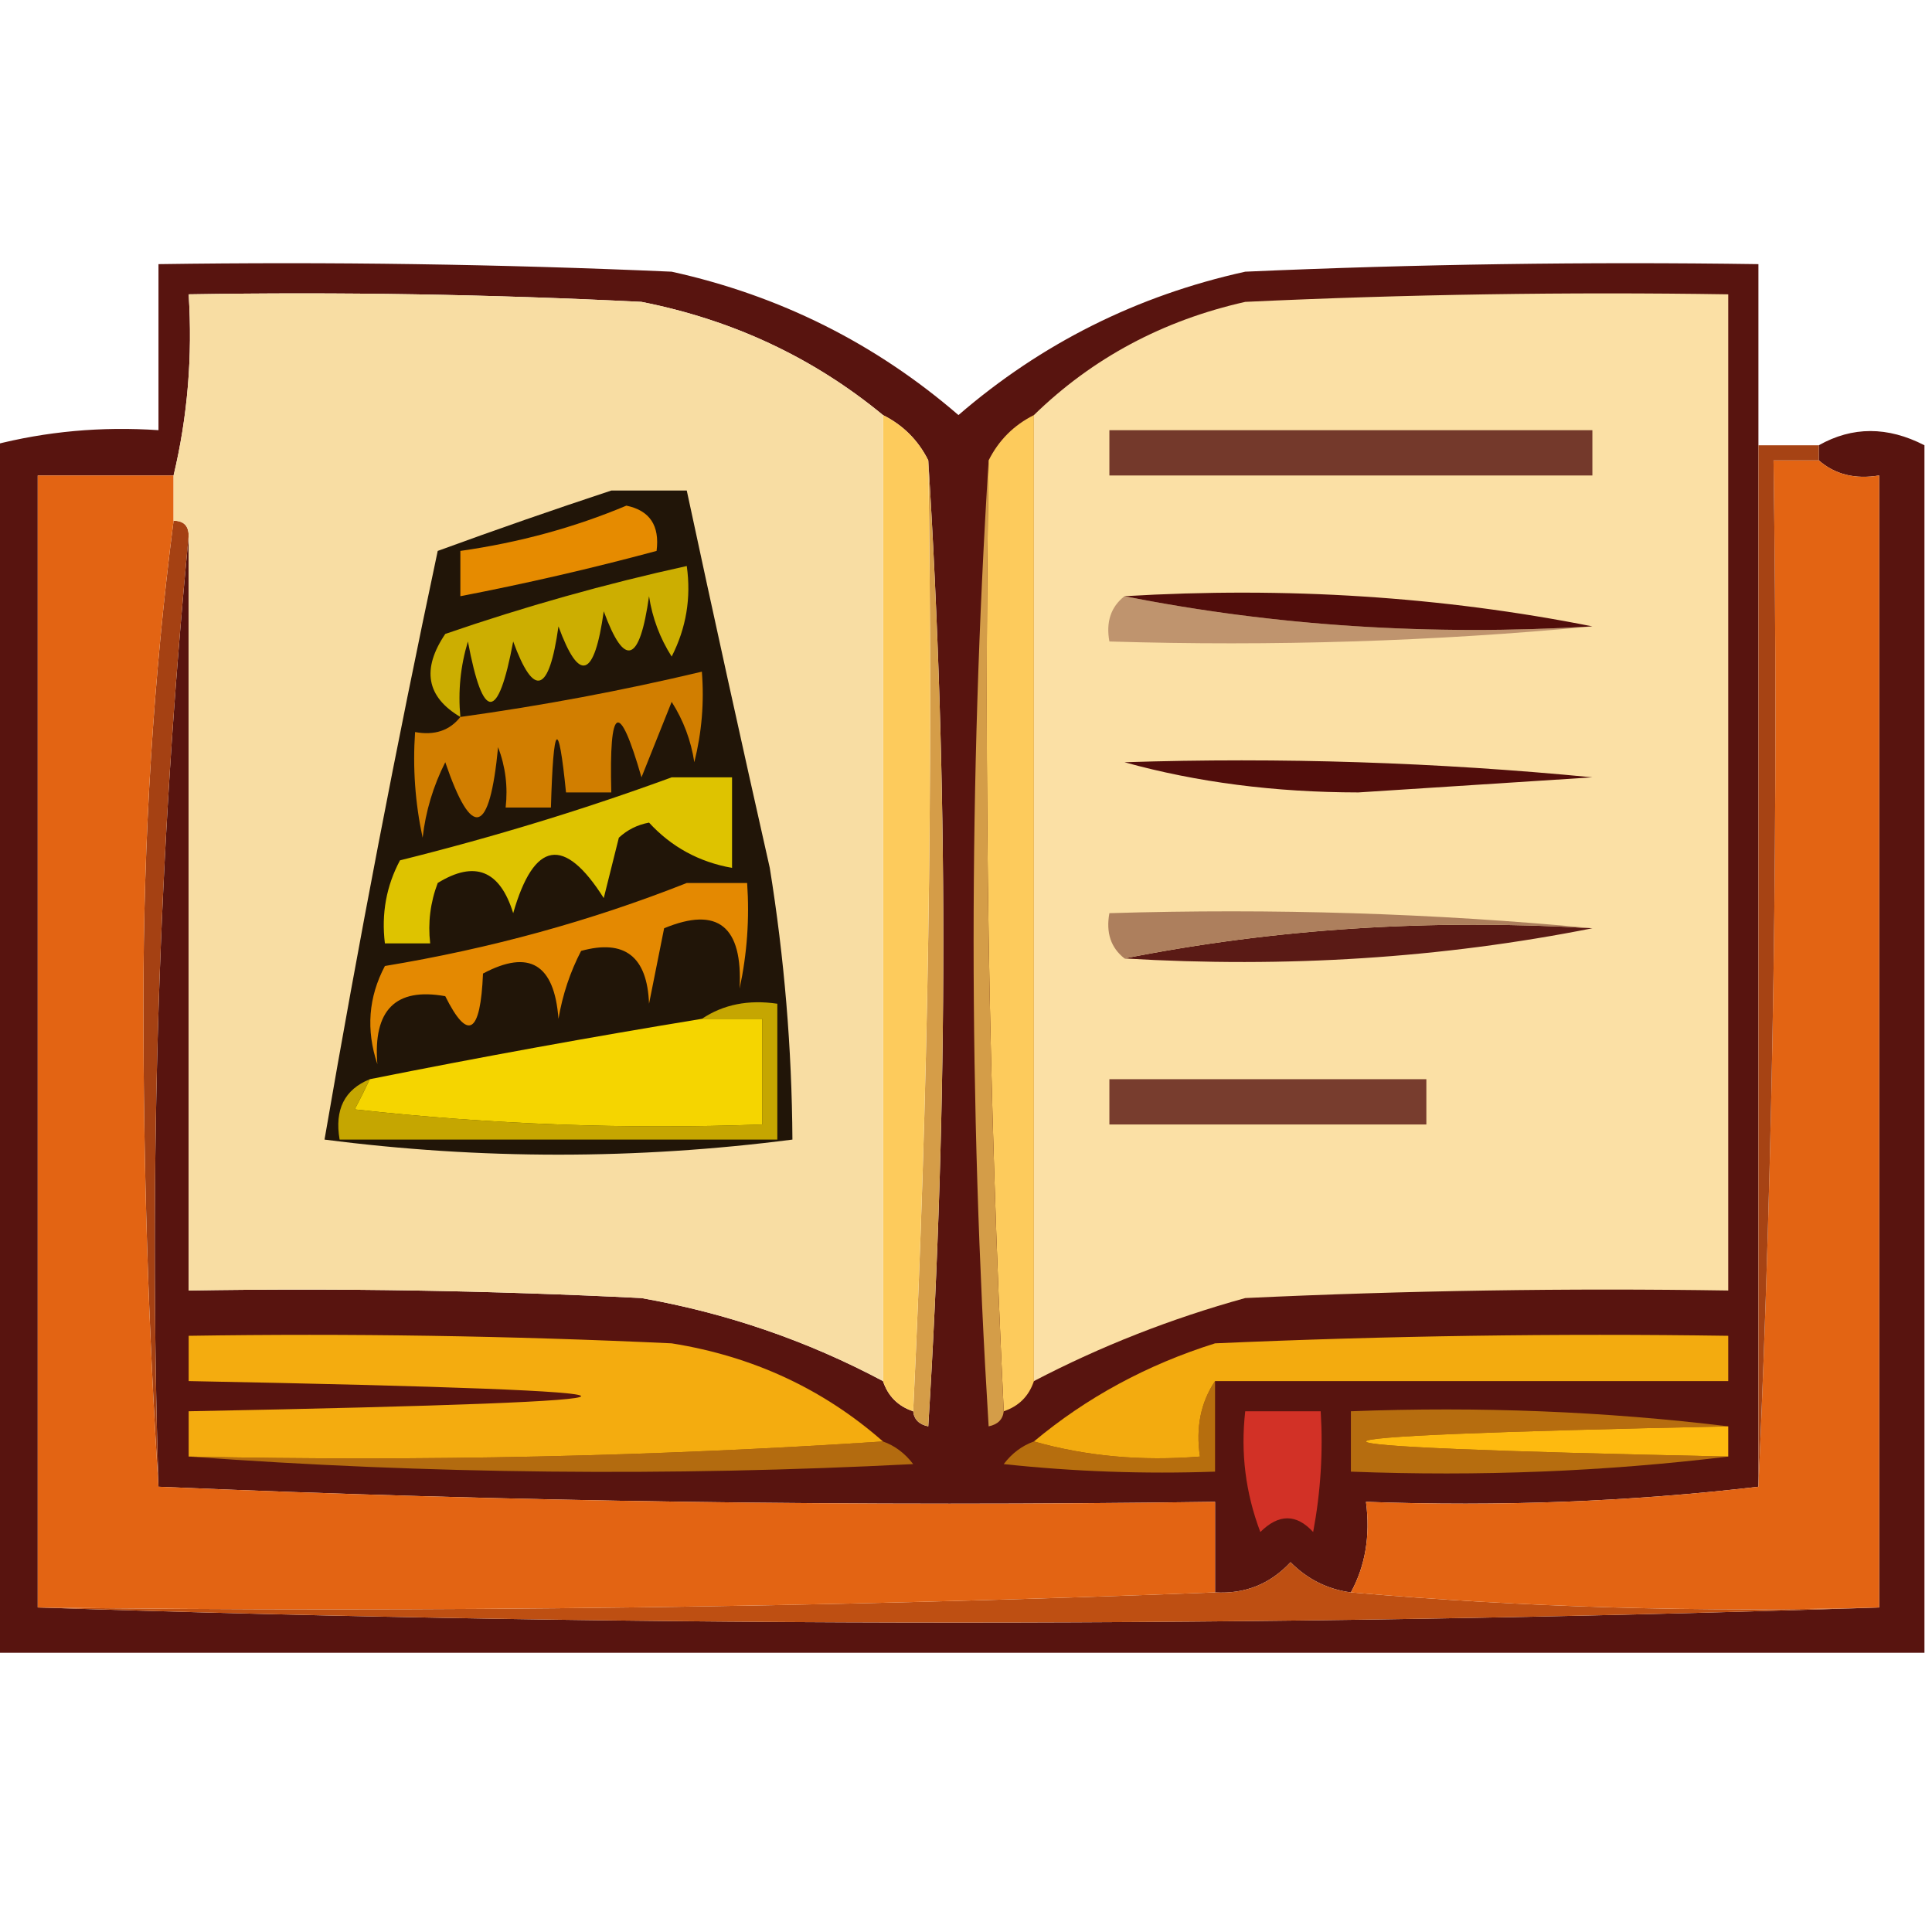 <?xml version="1.0" encoding="UTF-8"?>
<!DOCTYPE svg PUBLIC "-//W3C//DTD SVG 1.1//EN" "http://www.w3.org/Graphics/SVG/1.1/DTD/svg11.dtd">
<svg xmlns="http://www.w3.org/2000/svg" version="1.1" width="128px" height="128px" style="shape-rendering:geometricPrecision; text-rendering:geometricPrecision; image-rendering:optimizeQuality; fill-rule:evenodd; clip-rule:evenodd" xmlns:xlink="http://www.w3.org/1999/xlink">
<g><path style="opacity:1" fill="#58140f" d="M 116.5,29.5 C 116.5,52.5 116.5,75.5 116.5,98.5C 108.016,99.493 99.349,99.826 90.5,99.5C 90.795,101.735 90.461,103.735 89.5,105.5C 87.956,105.297 86.622,104.63 85.5,103.5C 84.15,104.95 82.484,105.617 80.5,105.5C 80.5,103.5 80.5,101.5 80.5,99.5C 56.994,99.831 33.661,99.498 10.5,98.5C 9.845,77.14 10.511,56.14 12.5,35.5C 12.5,52.167 12.5,68.833 12.5,85.5C 22.506,85.334 32.506,85.5 42.5,86C 48.152,86.997 53.485,88.83 58.5,91.5C 58.833,92.5 59.5,93.167 60.5,93.5C 60.56,94.043 60.893,94.376 61.5,94.5C 62.828,73.004 62.828,51.67 61.5,30.5C 60.833,29.167 59.833,28.167 58.5,27.5C 53.882,23.694 48.549,21.194 42.5,20C 32.506,19.5 22.506,19.334 12.5,19.5C 12.763,23.6 12.43,27.6 11.5,31.5C 8.5,31.5 5.5,31.5 2.5,31.5C 2.5,56.5 2.5,81.5 2.5,106.5C 43.167,107.833 83.833,107.833 124.5,106.5C 124.5,81.5 124.5,56.5 124.5,31.5C 122.901,31.768 121.568,31.434 120.5,30.5C 120.5,30.167 120.5,29.833 120.5,29.5C 122.726,28.244 125.059,28.244 127.5,29.5C 127.5,56.167 127.5,82.833 127.5,109.5C 84.833,109.5 42.167,109.5 -0.5,109.5C -0.5,82.833 -0.5,56.167 -0.5,29.5C 3.064,28.577 6.731,28.244 10.5,28.5C 10.5,24.833 10.5,21.167 10.5,17.5C 21.838,17.334 33.172,17.5 44.5,18C 51.66,19.58 57.993,22.747 63.5,27.5C 69.007,22.747 75.34,19.58 82.5,18C 93.828,17.5 105.162,17.334 116.5,17.5C 116.5,21.5 116.5,25.5 116.5,29.5 Z"/></g>
<g><path style="opacity:1" fill="#be4f12" d="M 89.5,105.5 C 100.988,106.495 112.655,106.828 124.5,106.5C 83.833,107.833 43.167,107.833 2.5,106.5C 28.672,106.831 54.672,106.498 80.5,105.5C 82.484,105.617 84.15,104.95 85.5,103.5C 86.622,104.63 87.956,105.297 89.5,105.5 Z"/></g>
<g><path style="opacity:1" fill="#b66d0f" d="M 114.5,94.5 C 82.5,95.167 82.5,95.833 114.5,96.5C 106.35,97.493 98.017,97.826 89.5,97.5C 89.5,96.167 89.5,94.833 89.5,93.5C 98.017,93.174 106.35,93.507 114.5,94.5 Z"/></g>
<g><path style="opacity:1" fill="#b66e0e" d="M 80.5,91.5 C 80.5,93.5 80.5,95.5 80.5,97.5C 75.822,97.666 71.155,97.499 66.5,97C 67.044,96.283 67.711,95.783 68.5,95.5C 71.962,96.482 75.629,96.815 79.5,96.5C 79.216,94.585 79.549,92.919 80.5,91.5 Z"/></g>
<g><path style="opacity:1" fill="#b36b0f" d="M 58.5,95.5 C 59.289,95.783 59.956,96.283 60.5,97C 44.328,97.828 28.328,97.661 12.5,96.5C 28.009,96.829 43.342,96.496 58.5,95.5 Z"/></g>
<g><path style="opacity:1" fill="#d23126" d="M 82.5,93.5 C 84.167,93.5 85.833,93.5 87.5,93.5C 87.664,96.187 87.497,98.854 87,101.5C 85.887,100.289 84.72,100.289 83.5,101.5C 82.52,98.913 82.187,96.247 82.5,93.5 Z"/></g>
<g><path style="opacity:1" fill="#feba0f" d="M 114.5,94.5 C 114.5,95.167 114.5,95.833 114.5,96.5C 82.5,95.833 82.5,95.167 114.5,94.5 Z"/></g>
<g><path style="opacity:1" fill="#f3ab0f" d="M 80.5,91.5 C 79.549,92.919 79.216,94.585 79.5,96.5C 75.629,96.815 71.962,96.482 68.5,95.5C 71.99,92.585 75.99,90.418 80.5,89C 91.828,88.5 103.162,88.334 114.5,88.5C 114.5,89.5 114.5,90.5 114.5,91.5C 103.167,91.5 91.833,91.5 80.5,91.5 Z"/></g>
<g><path style="opacity:1" fill="#f4ac0f" d="M 58.5,95.5 C 43.342,96.496 28.009,96.829 12.5,96.5C 12.5,95.5 12.5,94.5 12.5,93.5C 47.167,92.833 47.167,92.167 12.5,91.5C 12.5,90.5 12.5,89.5 12.5,88.5C 23.172,88.334 33.839,88.5 44.5,89C 49.88,89.859 54.547,92.026 58.5,95.5 Z"/></g>
<g><path style="opacity:1" fill="#a54113" d="M 11.5,34.5 C 12.167,34.5 12.5,34.833 12.5,35.5C 10.511,56.14 9.845,77.14 10.5,98.5C 9.833,88.005 9.5,77.339 9.5,66.5C 9.501,55.478 10.168,44.812 11.5,34.5 Z"/></g>
<g><path style="opacity:1" fill="#fdcb5c" d="M 68.5,27.5 C 68.5,48.833 68.5,70.167 68.5,91.5C 68.167,92.5 67.5,93.167 66.5,93.5C 65.503,72.673 65.169,51.673 65.5,30.5C 66.167,29.167 67.167,28.167 68.5,27.5 Z"/></g>
<g><path style="opacity:1" fill="#d49d48" d="M 65.5,30.5 C 65.169,51.673 65.503,72.673 66.5,93.5C 66.44,94.043 66.107,94.376 65.5,94.5C 64.172,73.004 64.172,51.67 65.5,30.5 Z"/></g>
<g><path style="opacity:1" fill="#d59d48" d="M 61.5,30.5 C 62.828,51.67 62.828,73.004 61.5,94.5C 60.893,94.376 60.56,94.043 60.5,93.5C 61.497,72.673 61.831,51.673 61.5,30.5 Z"/></g>
<g><path style="opacity:1" fill="#fdcb5c" d="M 58.5,27.5 C 59.833,28.167 60.833,29.167 61.5,30.5C 61.831,51.673 61.497,72.673 60.5,93.5C 59.5,93.167 58.833,92.5 58.5,91.5C 58.5,70.167 58.5,48.833 58.5,27.5 Z"/></g>
<g><path style="opacity:1" fill="#e36413" d="M 11.5,31.5 C 11.5,32.5 11.5,33.5 11.5,34.5C 10.168,44.812 9.501,55.478 9.5,66.5C 9.5,77.339 9.833,88.005 10.5,98.5C 33.661,99.498 56.994,99.831 80.5,99.5C 80.5,101.5 80.5,103.5 80.5,105.5C 54.672,106.498 28.672,106.831 2.5,106.5C 2.5,81.5 2.5,56.5 2.5,31.5C 5.5,31.5 8.5,31.5 11.5,31.5 Z"/></g>
<g><path style="opacity:1" fill="#e36413" d="M 120.5,30.5 C 121.568,31.434 122.901,31.768 124.5,31.5C 124.5,56.5 124.5,81.5 124.5,106.5C 112.655,106.828 100.988,106.495 89.5,105.5C 90.461,103.735 90.795,101.735 90.5,99.5C 99.349,99.826 108.016,99.493 116.5,98.5C 117.497,76.006 117.831,53.34 117.5,30.5C 118.5,30.5 119.5,30.5 120.5,30.5 Z"/></g>
<g><path style="opacity:1" fill="#a64314" d="M 116.5,29.5 C 117.833,29.5 119.167,29.5 120.5,29.5C 120.5,29.833 120.5,30.167 120.5,30.5C 119.5,30.5 118.5,30.5 117.5,30.5C 117.831,53.34 117.497,76.006 116.5,98.5C 116.5,75.5 116.5,52.5 116.5,29.5 Z"/></g>
<g><path style="opacity:1" fill="#fbe0a5" d="M 68.5,91.5 C 68.5,70.167 68.5,48.833 68.5,27.5C 72.371,23.728 77.038,21.228 82.5,20C 93.162,19.5 103.828,19.334 114.5,19.5C 114.5,41.5 114.5,63.5 114.5,85.5C 103.828,85.334 93.162,85.5 82.5,86C 77.589,87.356 72.922,89.19 68.5,91.5 Z"/></g>
<g><path style="opacity:1" fill="#783d2e" d="M 73.5,71.5 C 80.5,71.5 87.5,71.5 94.5,71.5C 94.5,72.5 94.5,73.5 94.5,74.5C 87.5,74.5 80.5,74.5 73.5,74.5C 73.5,73.5 73.5,72.5 73.5,71.5 Z"/></g>
<g><path style="opacity:1" fill="#5a1a15" d="M 105.5,61.5 C 95.554,63.475 85.221,64.142 74.5,63.5C 84.446,61.525 94.779,60.858 105.5,61.5 Z"/></g>
<g><path style="opacity:1" fill="#ad7f5d" d="M 105.5,61.5 C 94.779,60.858 84.446,61.525 74.5,63.5C 73.596,62.791 73.263,61.791 73.5,60.5C 84.346,60.172 95.013,60.506 105.5,61.5 Z"/></g>
<g><path style="opacity:1" fill="#510d0b" d="M 74.5,50.5 C 84.855,50.168 95.188,50.501 105.5,51.5C 100.333,51.833 95.167,52.167 90,52.5C 84.454,52.495 79.288,51.828 74.5,50.5 Z"/></g>
<g><path style="opacity:1" fill="#bf946e" d="M 74.5,39.5 C 84.446,41.475 94.779,42.142 105.5,41.5C 95.013,42.494 84.346,42.828 73.5,42.5C 73.263,41.209 73.596,40.209 74.5,39.5 Z"/></g>
<g><path style="opacity:1" fill="#510d0b" d="M 74.5,39.5 C 85.221,38.858 95.554,39.525 105.5,41.5C 94.779,42.142 84.446,41.475 74.5,39.5 Z"/></g>
<g><path style="opacity:1" fill="#74392b" d="M 73.5,28.5 C 84.167,28.5 94.833,28.5 105.5,28.5C 105.5,29.5 105.5,30.5 105.5,31.5C 94.833,31.5 84.167,31.5 73.5,31.5C 73.5,30.5 73.5,29.5 73.5,28.5 Z"/></g>
<g><path style="opacity:1" fill="#f8dda3" d="M 58.5,27.5 C 58.5,48.833 58.5,70.167 58.5,91.5C 53.485,88.83 48.152,86.997 42.5,86C 32.506,85.5 22.506,85.334 12.5,85.5C 12.5,68.833 12.5,52.167 12.5,35.5C 12.5,34.833 12.167,34.5 11.5,34.5C 11.5,33.5 11.5,32.5 11.5,31.5C 12.43,27.6 12.763,23.6 12.5,19.5C 22.506,19.334 32.506,19.5 42.5,20C 48.549,21.194 53.882,23.694 58.5,27.5 Z"/></g>
<g><path style="opacity:1" fill="#211508" d="M 40.5,32.5 C 42.167,32.5 43.833,32.5 45.5,32.5C 47.286,40.831 49.12,49.165 51,57.5C 51.963,63.465 52.463,69.465 52.5,75.5C 42.167,76.833 31.833,76.833 21.5,75.5C 23.759,62.393 26.259,49.393 29,36.5C 32.9,35.075 36.733,33.742 40.5,32.5 Z"/></g>
<g><path style="opacity:1" fill="#c5a601" d="M 46.5,67.5 C 47.919,66.549 49.585,66.216 51.5,66.5C 51.5,69.5 51.5,72.5 51.5,75.5C 41.833,75.5 32.167,75.5 22.5,75.5C 22.157,73.517 22.823,72.183 24.5,71.5C 24.196,72.15 23.863,72.817 23.5,73.5C 32.475,74.498 41.475,74.832 50.5,74.5C 50.5,72.167 50.5,69.833 50.5,67.5C 49.167,67.5 47.833,67.5 46.5,67.5 Z"/></g>
<g><path style="opacity:1" fill="#f5d500" d="M 46.5,67.5 C 47.833,67.5 49.167,67.5 50.5,67.5C 50.5,69.833 50.5,72.167 50.5,74.5C 41.475,74.832 32.475,74.498 23.5,73.5C 23.863,72.817 24.196,72.15 24.5,71.5C 31.811,70.038 39.145,68.704 46.5,67.5 Z"/></g>
<g><path style="opacity:1" fill="#e48901" d="M 45.5,58.5 C 46.833,58.5 48.167,58.5 49.5,58.5C 49.663,60.857 49.497,63.19 49,65.5C 49.218,61.362 47.552,60.028 44,61.5C 43.667,63.167 43.333,64.833 43,66.5C 42.883,63.371 41.383,62.205 38.5,63C 37.773,64.399 37.273,65.899 37,67.5C 36.729,63.87 35.062,62.87 32,64.5C 31.834,68.511 31,69.011 29.5,66C 26.21,65.411 24.71,66.911 25,70.5C 24.242,68.231 24.409,66.064 25.5,64C 32.485,62.846 39.152,61.012 45.5,58.5 Z"/></g>
<g><path style="opacity:1" fill="#dec300" d="M 44.5,51.5 C 45.833,51.5 47.167,51.5 48.5,51.5C 48.5,53.5 48.5,55.5 48.5,57.5C 46.315,57.112 44.482,56.112 43,54.5C 42.228,54.645 41.561,54.978 41,55.5C 40.667,56.833 40.333,58.167 40,59.5C 37.38,55.367 35.38,55.701 34,60.5C 33.121,57.654 31.454,56.987 29,58.5C 28.51,59.793 28.343,61.127 28.5,62.5C 27.5,62.5 26.5,62.5 25.5,62.5C 25.261,60.533 25.594,58.7 26.5,57C 32.727,55.45 38.727,53.617 44.5,51.5 Z"/></g>
<g><path style="opacity:1" fill="#d17e00" d="M 30.5,47.5 C 35.891,46.755 41.224,45.755 46.5,44.5C 46.662,46.527 46.495,48.527 46,50.5C 45.781,49.062 45.281,47.729 44.5,46.5C 43.833,48.167 43.167,49.833 42.5,51.5C 41.013,46.343 40.347,46.676 40.5,52.5C 39.5,52.5 38.5,52.5 37.5,52.5C 36.997,47.5 36.664,47.833 36.5,53.5C 35.5,53.5 34.5,53.5 33.5,53.5C 33.657,52.127 33.49,50.793 33,49.5C 32.437,55.34 31.27,55.674 29.5,50.5C 28.702,52.078 28.202,53.744 28,55.5C 27.503,53.19 27.337,50.857 27.5,48.5C 28.791,48.737 29.791,48.404 30.5,47.5 Z"/></g>
<g><path style="opacity:1" fill="#ccae01" d="M 30.5,47.5 C 28.255,46.172 27.922,44.339 29.5,42C 34.764,40.185 40.097,38.685 45.5,37.5C 45.799,39.604 45.466,41.604 44.5,43.5C 43.719,42.271 43.219,40.938 43,39.5C 42.377,43.932 41.377,44.265 40,40.5C 39.377,44.932 38.377,45.265 37,41.5C 36.377,45.932 35.377,46.265 34,42.5C 33,47.833 32,47.833 31,42.5C 30.506,44.134 30.34,45.801 30.5,47.5 Z"/></g>
<g><path style="opacity:1" fill="#e68b00" d="M 41.5,33.5 C 43.048,33.821 43.715,34.821 43.5,36.5C 39.208,37.656 34.874,38.656 30.5,39.5C 30.5,38.5 30.5,37.5 30.5,36.5C 34.397,35.945 38.063,34.945 41.5,33.5 Z"/></g>
</svg>
